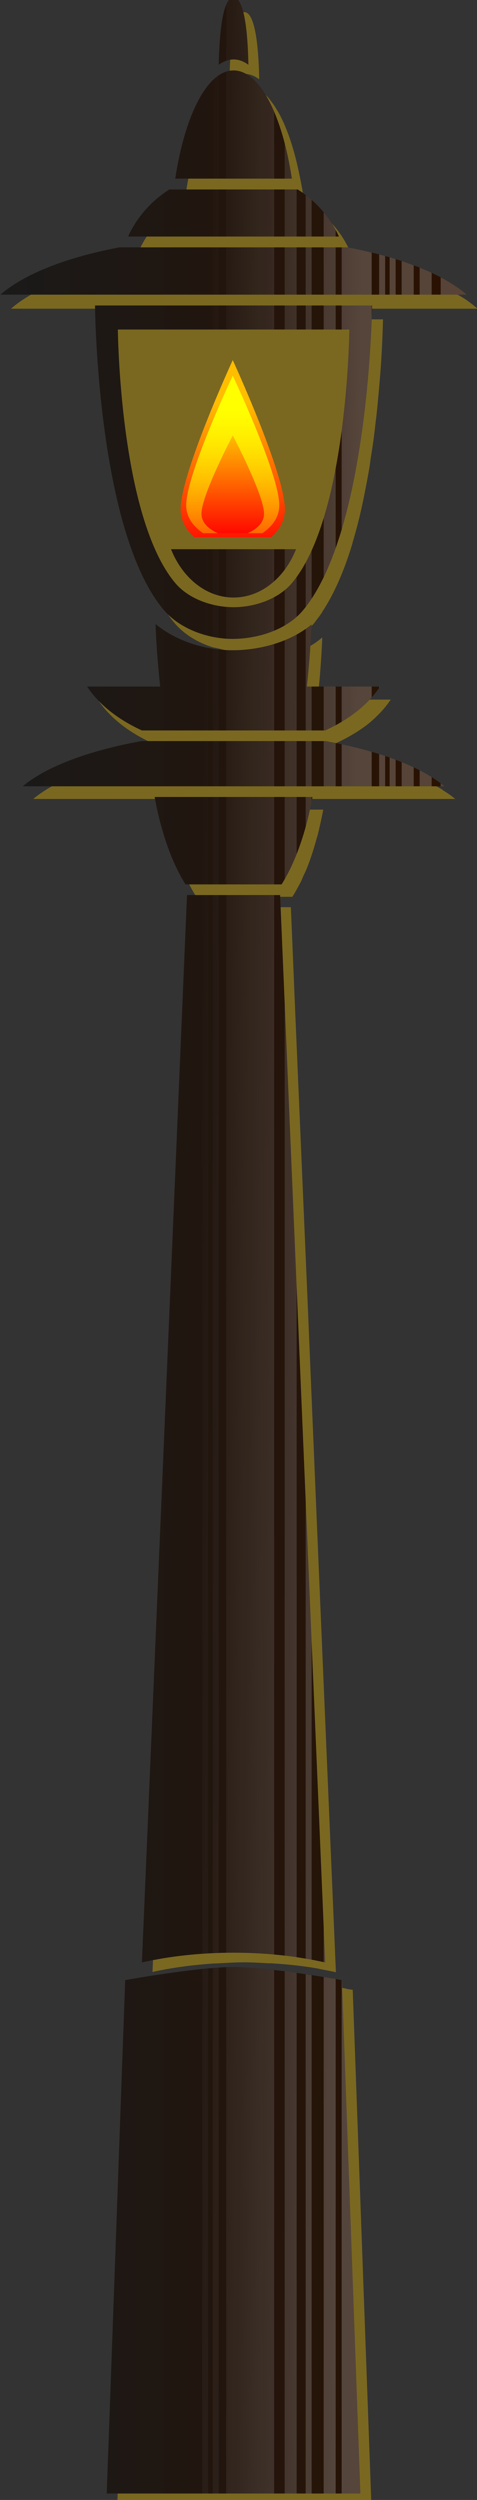 <svg xmlns="http://www.w3.org/2000/svg" viewBox="0 0 49.989 261.738" xmlns:xlink="http://www.w3.org/1999/xlink">
<rect x="0" y="0" width="49.989" height="261.738" fill="#333333" stroke="none"/>
<defs>
<linearGradient id="linearGradient5892">
<stop offset="0" stop-color="#1a1a1a"/>
<stop offset=".5" stop-color="#22150d"/>
<stop offset="1" stop-color="#2b1100"/>
</linearGradient>
<linearGradient id="linearGradient8347" xlink:href="#linearGradient5892" x1="-1115.6" gradientUnits="userSpaceOnUse" x2="-839.45"/>
<linearGradient id="linearGradient8349" y1="-105.15" y2="-106.25" x1="-905.78" gradientUnits="userSpaceOnUse" x2="-996.19">
<stop offset="0" stop-color="#fff"/>
<stop offset="1" stop-color="#fff" stop-opacity="0"/>
</linearGradient>
<linearGradient gradientTransform="matrix(.895 0 0 .767 -180.42 -11.313)" xlink:href="#linearGradient2836" id="linearGradient3881" y1="240.95" y2="347" gradientUnits="userSpaceOnUse" x2="0"/>
<linearGradient gradientTransform="translate(.322)" id="linearGradient3933" y1="153.33" y2="302.51" gradientUnits="userSpaceOnUse" x2="0">
<stop offset="0" stop-color="#ff0"/>
<stop offset="1" stop-color="#ffed00" stop-opacity="0"/>
</linearGradient>
<linearGradient gradientTransform="matrix(1.491 0 0 1.46 -379.31 -238.2)" xlink:href="#linearGradient2836" id="linearGradient3877" y1="264.18" x1="333.4" y2="347" gradientUnits="userSpaceOnUse" x2="333.35"/>
<linearGradient gradientTransform="translate(.322)" xlink:href="#linearGradient3933" id="linearGradient3879" y1="153.33" y2="302.51" gradientUnits="userSpaceOnUse" x2="0"/>
<linearGradient id="linearGradient2836">
<stop offset="0" stop-color="#ffbd00"/>
<stop offset="1" stop-color="#f00"/>
</linearGradient>
</defs>
<g transform="matrix(.83 0 0 .83 -162.253 -555.101)">
<path opacity=".351" fill="#fc0" d="m226.34,670.33c-.384,0-.694,.338-.938,.906-.743,1.717-.905,5.468-.938,7.562 .445-.326 .927-.538 1.406-.625 .157-.028 .31-.062 .469-.062 .649,0 1.283,.252 1.875,.688-.043-2.777-.327-8.469-1.875-8.469zm0,9.156v.031c-.209,0-.419-.013-.625,.031-.074,.016-.145,.042-.219,.062-.031,.01-.063,.021-.094,.031-.497,.161-.973,.442-1.438,.844-.093,.08-.189,.129-.281,.219v.062c-.187,.184-.383,.373-.562,.594-.009,.011-.022,.02-.031,.031-.164,.203-.311,.424-.469,.656-.083,.121-.169,.214-.25,.344-1.512,2.412-2.716,6.162-3.406,10.688h14.75c-.122-.797-.285-1.567-.438-2.312-.477-2.327-1.081-4.389-1.812-6.094-.065-.152-.121-.291-.188-.438-.112-.245-.227-.49-.344-.719-.043-.085-.081-.167-.125-.25-.148-.279-.314-.53-.469-.781-.013-.021-.018-.043-.031-.062-.185-.296-.369-.558-.562-.812-.16-.211-.303-.412-.469-.594-.052-.057-.104-.102-.156-.156-.135-.139-.268-.256-.406-.375-.087-.076-.162-.151-.25-.219-.105-.08-.206-.15-.312-.219-.125-.08-.248-.155-.375-.219-.072-.036-.146-.063-.219-.094-.397-.169-.805-.25-1.219-.25zm-8.125,15c-2.288,1.456-4.089,3.518-5.188,5.938h26.625c-.316-.696-.696-1.371-1.125-2-.131-.192-.265-.377-.406-.562-.567-.745-1.226-1.44-1.938-2.062-.044-.038-.081-.087-.125-.125-.509-.434-1.053-.823-1.625-1.188h-16.219zm-6.312,7.25v.031c-6.706,1.258-12.064,3.386-15.031,5.969h58.906c-.222-.193-.47-.406-.719-.594-.161-.122-.328-.256-.5-.375-.041-.028-.083-.065-.125-.094-.59-.401-1.233-.754-1.938-1.125-.366-.193-.73-.378-1.125-.562-.098-.045-.213-.08-.312-.125-.625-.283-1.277-.584-1.969-.844-.453-.17-.927-.34-1.406-.5-.282-.094-.584-.191-.875-.281-.249-.077-.494-.144-.75-.219-.189-.055-.37-.103-.562-.156-.11-.031-.233-.094-.344-.125-1.384-.374-2.835-.711-4.375-1h-28.875zm-3.062,7.344c0,0 .229,28.298 8.688,38.312 1.215,1.438 2.951,2.471 4.844,3.062 .051,.016 .105,.016 .156,.031 .054,.016 .102,.016 .156,.031 .145,.04 .291,.057 .438,.094 .333,.083 .665,.163 1,.219 .104,.017 .208,.048 .312,.062v-.031c.324,.046 .648,.072 .969,.094v.031c.315,.021 .63,.034 .938,.031 .846-.01 1.726-.111 2.594-.281 .359-.071 .709-.151 1.062-.25 .073-.02 .146-.042 .219-.062 .063-.019 .124-.012 .188-.031 .837-.263 1.63-.63 2.375-1.062v.031c.544-.316 1.069-.683 1.531-1.094 .3-.268 .588-.566 .844-.875 .098-.118 .185-.252 .281-.375 .159-.205 .316-.407 .469-.625 .093-.132 .191-.27 .281-.406v-.031c1.558-2.356 2.825-5.361 3.812-8.656v-.062c.01-.032 .022-.062 .031-.094 .303-1.024 .587-2.062 .844-3.125 .043-.177 .084-.354 .125-.531 .205-.877 .386-1.77 .562-2.656 .085-.428 .171-.853 .25-1.281 .12-.652 .238-1.289 .344-1.938 .052-.316 .076-.623 .125-.938 .116-.751 .244-1.483 .344-2.219 .119-.88 .216-1.749 .312-2.594 .019-.164 .045-.307 .062-.469 .11-.989 .198-1.929 .281-2.844 .15-1.668 .265-2.996 .344-4.312 .189-3.102 .219-5.156 .219-5.156h-35zm7.65,40.09c.071,1.854 .211,4.73 .562,7.875h-9.219c1.475,2.237 3.875,4.118 6.906,5.5h23.156c.736-.336 1.435-.7 2.094-1.094 .019-.011 .044-.02 .062-.031 .71-.428 1.391-.884 2-1.375 .26-.21 .51-.436 .75-.656 .056-.051 .102-.105 .156-.156 .206-.195 .404-.391 .594-.594 .434-.464 .813-.937 1.156-1.438 .038-.055 .088-.101 .125-.156h-9.25c.353-3.123 .517-5.988 .594-7.844-.24,.199-.493,.414-.75,.594-.38,.264-.776,.495-1.188,.719-.468,.254-.969,.485-1.469,.688-.51,.207-1.031,.377-1.562,.531-1.604,.466-3.281,.733-4.875,.75-3.394,.035-7.186-1.108-9.844-3.312zm-1.781,14.719c-6.706,1.203-12.064,3.218-15.031,5.688h53.281c-.151-.126-.305-.252-.469-.375-.346-.262-.726-.499-1.125-.75v-.031c-.327-.204-.702-.397-1.062-.594-.051-.028-.104-.066-.156-.094-.105-.056-.205-.101-.312-.156-.245-.126-.491-.253-.75-.375-.13-.061-.273-.127-.406-.188-.972-.439-2.048-.836-3.188-1.219v-.031c-.25-.084-.524-.169-.781-.25-.301-.094-.627-.16-.938-.25v-.031c-1.069-.311-2.196-.583-3.375-.844-.387-.085-.79-.17-1.188-.25-.417-.083-.822-.173-1.25-.25h-23.25zm1.656,7.031c.822,4.496 2.194,8.294 3.906,11h12.125c.158-.25 .317-.513 .469-.781 .051-.091 .106-.189 .156-.281 .188-.344 .385-.692 .562-1.062 .013-.029 .018-.065 .031-.094 .057-.119 .101-.253 .156-.375 .13-.287 .283-.574 .406-.875 .471-1.147 .878-2.41 1.25-3.75 .048-.175 .11-.354 .156-.531 .088-.334 .169-.687 .25-1.031 .043-.182 .084-.378 .125-.562 .119-.54 .241-1.094 .344-1.656h-19.938zm4.094,12.312-5.719,134.31c2.356-.527 4.941-.876 7.625-1.062 .251-.017 .496-.017 .75-.031 1.057-.059 2.127-.125 3.219-.125 1.038,0 2.056,.071 3.062,.125 .116,.01 .229-.007 .344,0 1.969,.118 3.878,.319 5.688,.625 .254,.043 .5,.11 .75,.156 .581,.108 1.159,.218 1.719,.344l-1.719-40.438-.75-17.75-1.125-26.906-1.531-35.719-.562-13.531h-11.75zm5.875,134.91c-.293,0-.611,.021-.938,.031-.324,.012-.619,.01-.969,.031-.238,.016-.502,.043-.75,.062-4.762,.383-11.031,1.531-11.031,1.531l-2.344,64.594h32.062l-2.344-64.594c0,0-.514-.073-.812-.125v-.031c-.391-.068-.717-.123-1.5-.25v.031c-.453-.074-.984-.166-1.531-.25-.247-.038-.49-.086-.75-.125-.386-.057-.716-.099-1.125-.156-.255-.036-.524-.088-.781-.125-.682-.092-1.368-.17-2.062-.25-.362-.042-.706-.088-1.062-.125-.587-.061-1.135-.115-1.688-.156-.172-.013-.301-.02-.469-.031-.689-.045-1.332-.062-1.906-.062z"/>
</g>
<g transform="matrix(.177 0 0 .177 197.51 99.072)">
<path fill="url(#linearGradient8347)" d="m-977.59-561.19c-7.255,0-8.547,26.727-8.75,39.781 2.779-2.045 5.741-3.156 8.781-3.156 3.04,0 5.973,1.111 8.75,3.156-.203-13.054-1.526-39.781-8.781-39.781zm0,43.125c-15.514,0-28.797,26.307-34.531,64h69.062c-5.734-37.693-19.018-64-34.531-64zm-38.031,70.406c-10.722,6.845-19.259,16.473-24.406,27.844h124.84c-5.152-11.381-13.684-20.998-24.406-27.844h-76.031zm-29.562,34.25c-31.429,5.914-56.532,15.83-70.438,27.969h276.03c-13.908-12.142-38.968-22.055-70.375-27.969h-135.22zm-14.438,34.375c0,0 1.044,132.99 40.688,180.06 9.611,11.412 26.551,17.312 41.344,17.156 14.919-.157 31.767-5.544 41.344-17.156 39.155-47.479 40.656-180.06 40.656-180.06h-164.03zm13.531,14.219h137.06c0,0-.951,110.79-34,149.97-8.034,9.523-22.072,14.281-34.531,14.281-12.459,0-26.497-4.758-34.531-14.281-33.049-39.177-34-149.97-34-149.97zm31.469,129.94c6.717,16.929 20.788,28.594 37.031,28.594 16.243,0 30.283-11.665 37-28.594h-74.031zm-9.156,44.281c.334,8.716 1.105,22.186 2.75,36.969h-43.281c6.914,10.515 18.26,19.471 32.469,25.969h108.5c14.209-6.498 25.549-15.445 32.469-25.969h-43.344c1.653-14.682 2.455-28.028 2.812-36.75-12.405,10.316-30.165,15.115-46.156,15.281-15.907,.165-33.76-5.14-46.219-15.5zm-8.25,69.219c-31.429,5.655-56.532,15.142-70.438,26.75h249.75c-13.908-11.61-38.968-21.095-70.375-26.75h-108.94zm7.719,33.062c3.851,21.131 10.258,38.999 18.281,51.719h56.875c8.023-12.722 14.427-30.57 18.281-51.719h-93.438zm19.156,58.031-26.688,631.34c16.39-3.679 34.808-5.75 54.25-5.75 19.456,0 37.851,2.097 54.25,5.781l-26.688-631.38h-55.124zm27.562,634.06c-21.541,0-64.156,7.75-64.156,7.75l-10.938,303.69h150.19l-10.938-303.69c0,0-42.615-7.75-64.156-7.75z"/>
<path opacity=".21" fill="url(#linearGradient8349)" d="m-977.59-561.19c-1.799,0-3.235,1.642-4.375,4.312v33.094c1.438-.512 2.918-.781 4.406-.781 3.04,0 5.973,1.111 8.75,3.156-.203-13.054-1.526-39.781-8.781-39.781zm0,43.125c-1.477,0-2.943,.255-4.375,.719v63.281h28.406v-39.594c-6.508-15.252-14.878-24.406-24.031-24.406zm-8.844,2.938c-1.207,.815-2.373,1.773-3.531,2.906v58.156h3.531v-61.062zm-6.219,5.875c-1.214,1.492-2.389,3.138-3.531,4.969v50.219h3.531v-55.188zm45.312,34.188v21h4.281c-1.14-7.492-2.587-14.525-4.281-21zm-48.844,27.406v27.844h3.531v-27.844h-3.531zm6.219,0v27.844h3.531v-27.844h-3.531zm8,0v27.844h28.406v-27.844h-28.406zm34.625,0v27.844h7.094v-27.844h-7.094zm12.438,3.281v24.562h3.531v-21.688c-1.136-.995-2.325-1.954-3.531-2.875zm10.656,10.188v14.375h7.094v-3.938c-2.009-3.711-4.387-7.198-7.094-10.438zm-71.938,20.781v27.969h3.531v-27.969h-3.531zm6.219,0v27.969h3.531v-27.969h-3.531zm8,0v27.969h28.406v-27.969h-28.406zm34.625,0v27.969h7.094v-27.969h-7.094zm12.438,0v27.969h3.531v-27.969h-3.531zm10.656,0v27.969h7.094v-27.969h-7.094zm10.656,0v27.969h17.781v-24.906c-4.56-1.107-9.271-2.143-14.156-3.062h-3.625zm22.188,4.156v23.812h3.562v-22.844c-1.174-.327-2.362-.654-3.562-.969zm6.219,1.719v22.094h3.562v-21.031c-1.168-.363-2.365-.713-3.562-1.062zm7.125,2.219v19.875h7.125v-17.344c-2.305-.869-4.672-1.72-7.125-2.531zm10.656,3.906v15.969h7.094v-12.906c-2.263-1.057-4.635-2.07-7.094-3.062zm12.438,5.719v10.25h15.375c-4.163-3.634-9.343-7.063-15.375-10.25zm-141.22,16.656v14.219h3.531v-14.219h-3.531zm6.219,0v14.219h3.531v-14.219h-3.531zm8,0v14.219h28.406v-14.219h-28.406zm34.625,0v14.219h7.094v-14.219h-7.094zm12.438,0v14.219h3.531v-14.219h-3.531zm10.656,0v14.219h7.094v-14.219h-7.094zm10.656,0v14.219h4.562c0,0-.226,27.546-4.562,60.031v58.375c13.948-46.698 17.085-104.96 17.781-125.16v-7.469h-17.781zm-3.562,96.375c-1.891,10-4.22,19.958-7.094,29.344v35.031c2.593-5.358 4.948-11.146 7.094-17.219v-47.156zm-79.031,47.781v23.094c1.151,.723 2.322,1.38 3.531,1.969v-25.062h-3.531zm6.219,0v26.25c1.158,.452 2.332,.831 3.531,1.156v-27.406h-3.531zm8,0v28.312c1.439,.189 2.896,.281 4.375,.281 8.97,0 17.267-3.557 24.031-9.594v-19h-28.406zm34.625,0v12.188c2.695-3.614 4.979-7.724 6.75-12.188h-6.75zm15.969,.781c-1.12,2.472-2.296,4.859-3.531,7.125v26.312c1.219-1.573 2.387-3.235 3.531-4.969v-28.469zm-8.875,15.688c-.901,1.245-1.828,2.432-2.781,3.562-1.289,1.528-2.746,2.905-4.312,4.188v20.938c2.55-1.485 4.928-3.197 7.094-5.125v-23.562zm-13.312,11.938c-7.305,3.943-15.982,5.906-24,5.906-1.455,0-2.921-.058-4.406-.188v18.812c1.474,.1 2.933,.14 4.375,.125 7.926-.083 16.396-1.659 24.031-4.844v-19.812zm-42.625,2.469v19.375c1.171,.369 2.344,.672 3.531,.969v-19.156c-1.187-.358-2.377-.744-3.531-1.188zm6.219,1.906v19.062c1.18,.24 2.351,.425 3.531,.594v-18.906c-1.186-.206-2.355-.463-3.531-.75zm58.562,11.719c-1.123,.934-2.294,1.812-3.5,2.656v60.062h3.531v-25.969h-2.844c1.653-14.682 2.455-28.028 2.812-36.75zm-8.844,5.969c-2.28,1.257-4.652,2.381-7.094,3.375v53.375h7.094v-56.75zm-13.312,5.594c-7.862,2.42-16.148,3.637-24,3.719-1.455,.015-2.924-.018-4.406-.094v47.531h28.406v-51.156zm-42.625,1.562v49.594h3.531v-48.844c-1.172-.227-2.365-.469-3.531-.75zm6.219,1.219v48.375h3.531v-47.875c-1.169-.13-2.358-.315-3.531-.5zm65.719,22.406v25.969h.906c2.131-.974 4.191-2.012 6.188-3.094v-22.875h-7.094zm10.656,0v20.844c6.991-4.188 13.002-9.045 17.781-14.438v-6.406h-17.781zm22.188,0v.781c.177-.259 .36-.52 .531-.781h-.531zm-104.78,32.25v26.75h3.531v-26.75h-3.531zm6.219,0v26.75h3.531v-26.75h-3.531zm8,0v26.75h28.406v-26.75h-28.406zm34.625,0v26.75h7.094v-26.75h-7.094zm12.438,0v26.75h3.531v-26.75h-3.531zm10.656,0v26.75h7.094v-25.625c-1.954-.392-3.931-.764-5.938-1.125h-1.156zm10.656,1.875v24.875h17.781v-20.406c-5.599-1.632-11.55-3.136-17.781-4.469zm22.188,5.781v19.094h3.562v-17.938c-1.171-.394-2.356-.776-3.562-1.156zm6.219,2.094v17h3.562v-15.688c-1.167-.441-2.354-.886-3.562-1.312zm7.125,2.688v14.312h7.125v-11.188c-2.27-1.073-4.64-2.118-7.125-3.125zm10.656,4.844v9.469h7.094v-5.438c-2.202-1.379-4.568-2.733-7.094-4.031zm12.438,7.719v1.75h2.25c-.709-.592-1.484-1.169-2.25-1.75zm-141.22,8.062v51.719h3.531v-51.719h-3.531zm6.219,0v51.719h3.531v-51.719h-3.531zm8,0v51.719h28.406v-51.719h-28.406zm34.625,0v48.719c2.565-4.453 4.931-9.463 7.094-14.938v-33.781h-7.094zm12.438,0v17.688c1.324-4.789 2.51-9.818 3.531-15.062v-2.625h-3.531zm-61.281,58.031v626.25c1.178-.082 2.343-.183 3.531-.25v-626h-3.531zm6.219,0v625.88c1.174-.054 2.348-.086 3.531-.125v-625.75h-3.531zm8,0v625.66c1.454-.023 2.908-.062 4.375-.062 8.225,0 16.257,.383 24.031,1.094v-626.69h-28.406zm34.625,63.594v563.75c2.397,.279 4.754,.595 7.094,.938v-396.88l-7.094-167.81zm12.438,294.25v271.25c1.191,.202 2.358,.438 3.531,.656v-188.38l-3.531-83.531zm10.656,252.09v21.25c.298,.066 .609,.121 .906,.188l-.906-21.438zm-53.344,24.125c-1.373,0-2.847,.035-4.375,.094v311.34h28.406v-309.66c-8.764-1.016-17.402-1.781-24.031-1.781zm-8.938,.344c-1.116,.073-2.278,.156-3.438,.25v310.84h3.531v-311.076c-.032,.002-.061-.002-.094,0zm-6.125,.5c-1.16,.105-2.347,.192-3.531,.312v310.28h3.531v-310.59zm45.312,1.656v308.94h7.094v-307.94c-2.338-.33-4.669-.688-7.094-1zm12.438,1.75v307.19h3.531v-306.62c-1.156-.178-2.311-.381-3.531-.562zm10.656,1.656v305.53h7.094v-304.34c-1.833-.321-3.425-.589-7.094-1.188zm10.656,1.812v303.72h11.094l-10.938-303.69c0,0-.154-.031-.156-.031z"/>
</g>
<g transform="matrix(.15 0 0 .132 6.712 22.695)">
<path fill="url(#linearGradient3877)" d="m117.86,113.69c0,0-36.402,89.798-36.402,118.22 0,9.569 4.115,16.842 9.59,22.294h53.596c5.476-5.452 9.618-12.723 9.618-22.294 0-28.421-36.402-118.22-36.402-118.22z"/>
<path fill="url(#linearGradient3879)" d="m117.86,126.04c0,0-32.516,78.04-32.516,102.75 0,10.08 5.417,17.251 11.826,22.199h41.378c6.41-4.948 11.826-12.119 11.826-22.199 0-24.707-32.516-102.75-32.516-102.75z"/>
<path fill="url(#linearGradient3881)" d="m117.88,173.46c0,0-21.863,47.145-21.863,62.068 0,7.667 5.773,12.535 11.379,15.461h20.941c5.608-2.926 11.379-7.792 11.379-15.461 0-14.923-21.835-62.068-21.835-62.068z"/>
</g>
</svg>
